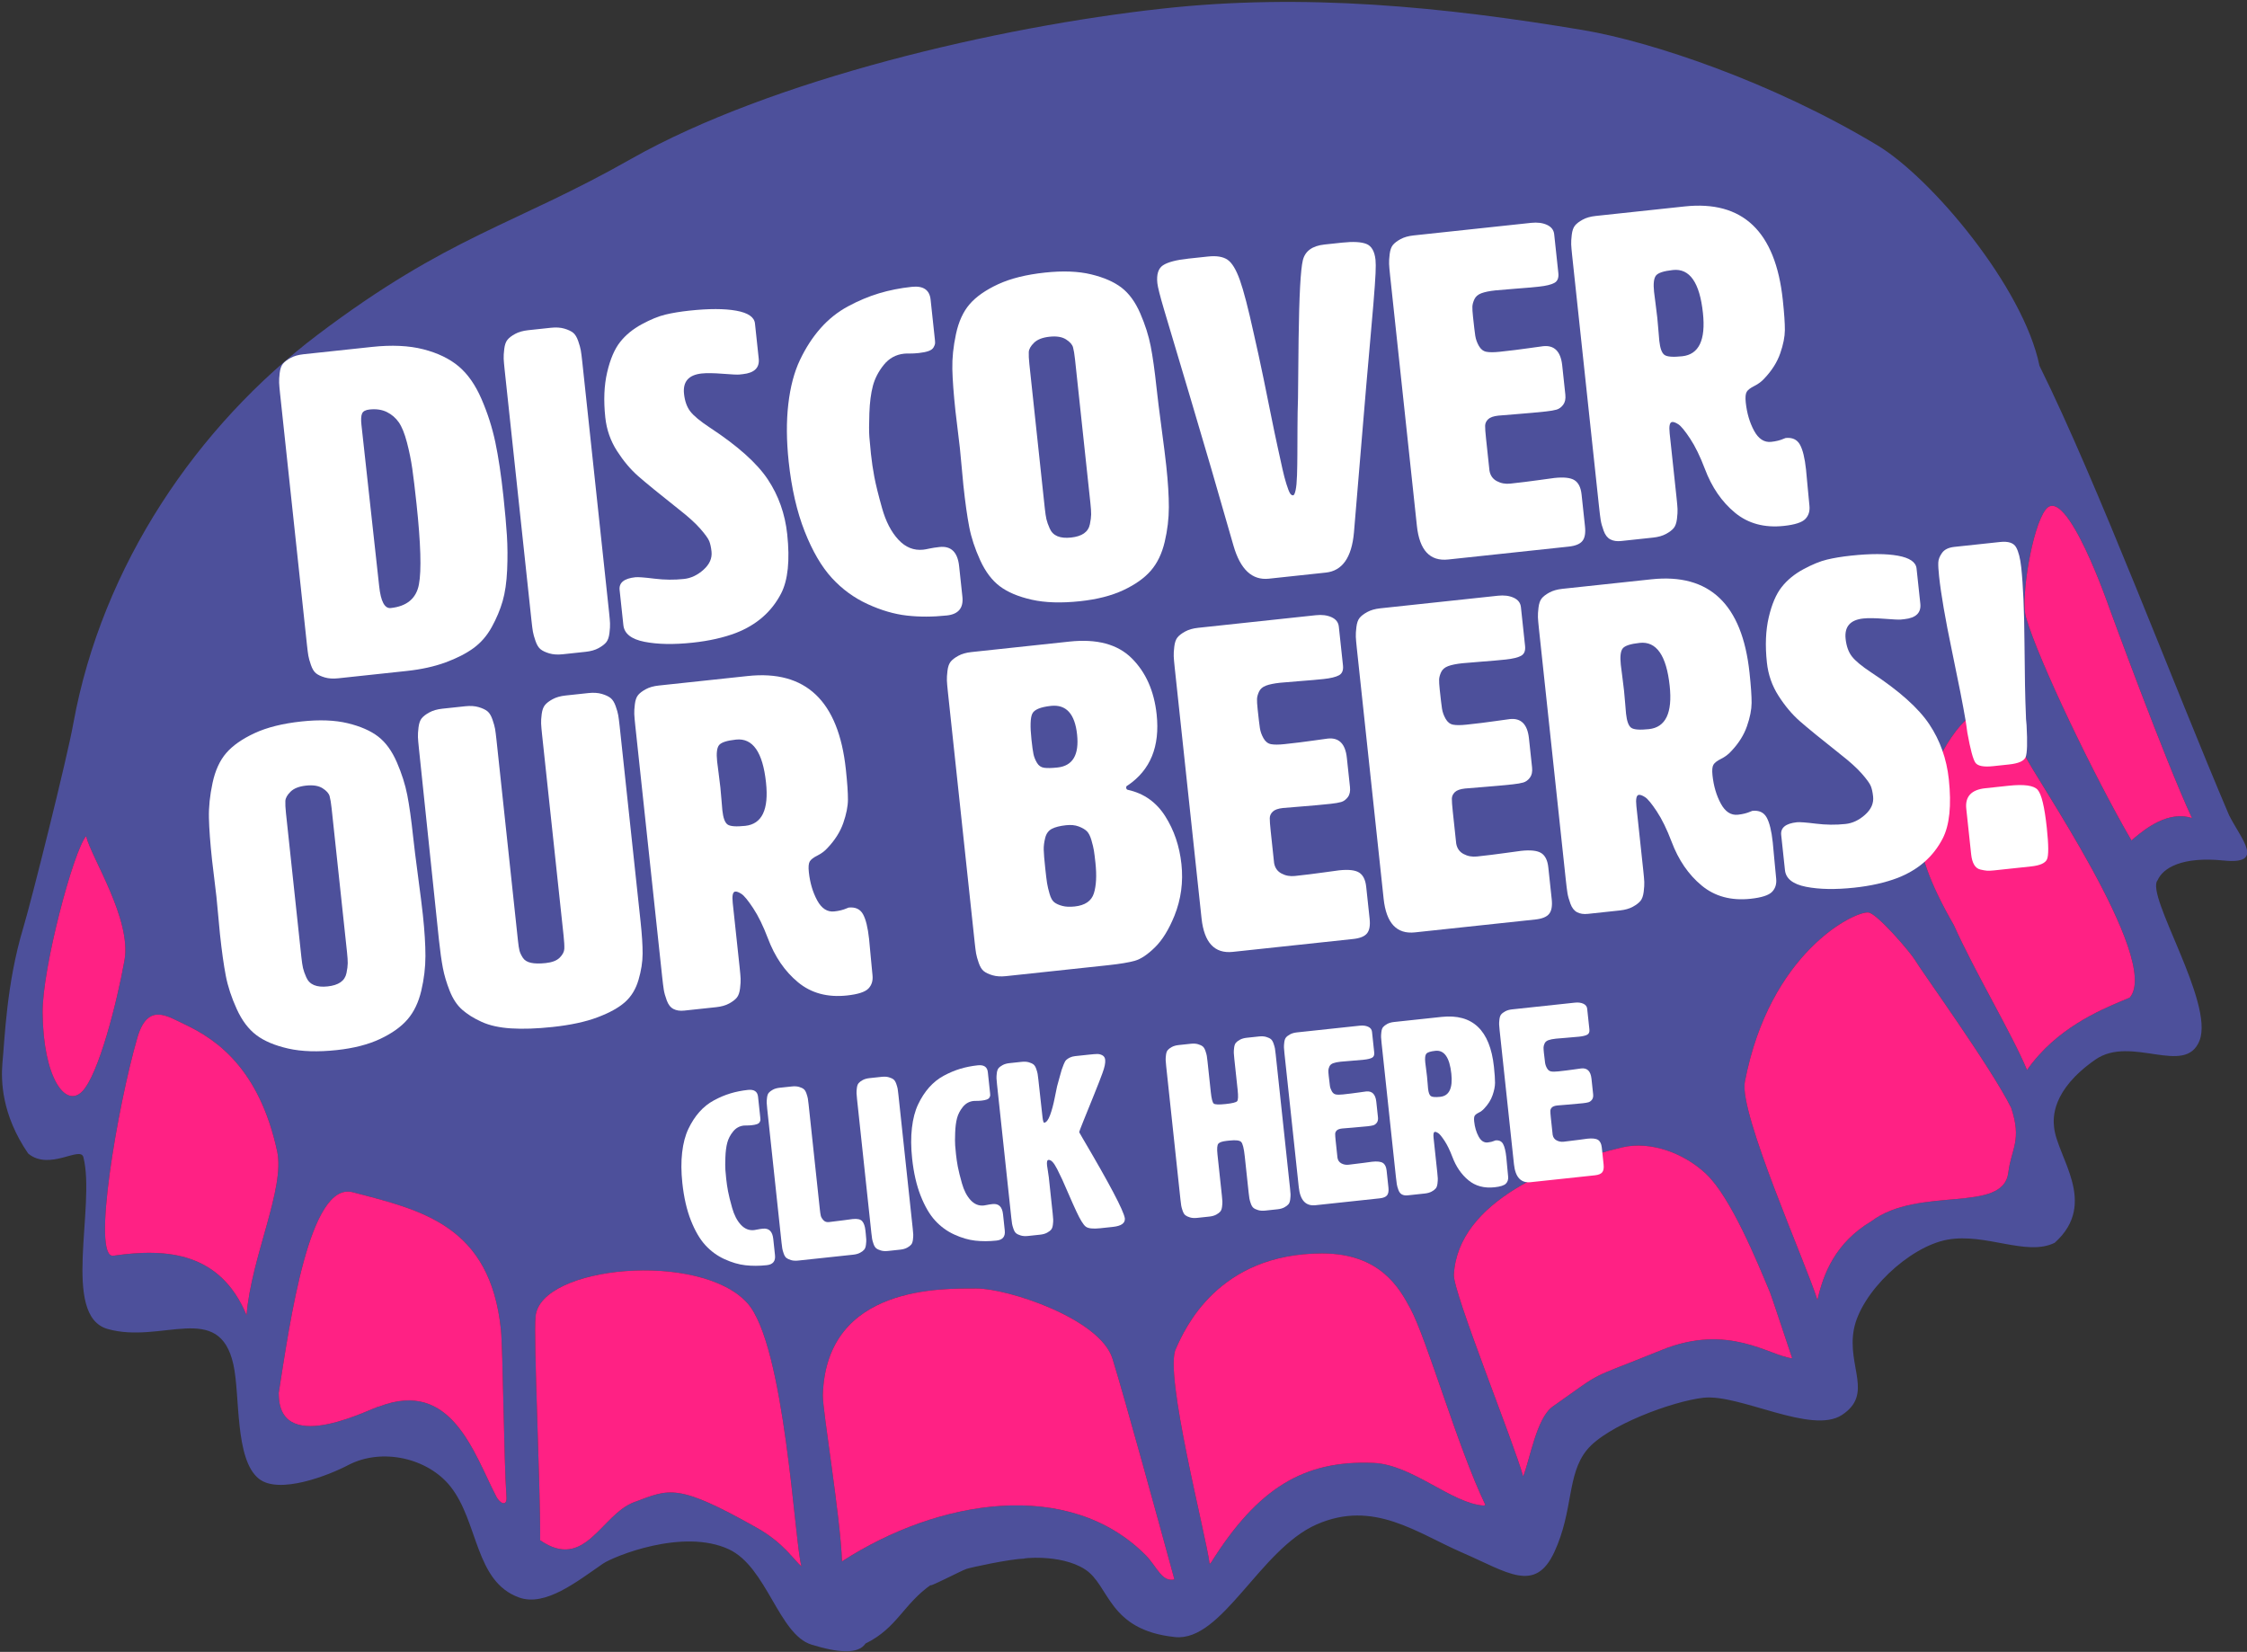 <?xml version="1.0" encoding="UTF-8" standalone="no"?>
<svg width="404px" height="297px" viewBox="0 0 404 297" version="1.1" xmlns="http://www.w3.org/2000/svg" xmlns:xlink="http://www.w3.org/1999/xlink">
    <rect x="0" y="0" width="404" height="297" fill="#333333" stroke="none"/>
    <!-- Generator: Sketch 3.8.3 (29802) - http://www.bohemiancoding.com/sketch -->
    <title>Group 2</title>
    <desc>Created with Sketch.</desc>
    <defs></defs>
    <g id="Page-1" stroke="none" stroke-width="1" fill="none" fill-rule="evenodd">
        <g id="Button_Beer">
            <g id="Layer_1">
                <g id="Group">
                    <g id="Group-2">
                        <path d="M395.462,187.101 C398.162,180.263 385.65,160.892 387.933,158.253 C388.894,156.051 392.319,153.959 399.799,154.716 C407.279,155.471 403.036,151.027 400.777,146.57 C390.943,123.526 377.137,86.841 366.693,65.778 C363.797,51.635 347.262,31.96 337.539,26.122 C318.569,14.704 296.871,7.479 284.684,5.42 C259.613,1.223 234.385,-1.3 208.719,1.58 C179.671,4.78 138.87,14.215 113.48,28.564 C92.444,40.523 80.758,42.309 57.107,60.188 C35.493,76.527 18.365,101.623 13.185,130.066 C12.103,136.17 5.653,161.934 4.183,166.81 C1.135,176.918 0.855,186.94 0.433,191.158 C0.183,194.239 0.237,200.347 5.066,207.4 C8.933,210.594 14.471,205.936 15,208.076 C17.223,216.987 10.999,236.505 19.311,238.931 C29.057,241.729 39.413,233.8 41.967,245.352 C43.197,250.914 42.179,262.374 46.533,265.861 C50.143,268.774 59.112,265.263 62.671,263.382 C68.692,260.269 76.92,262.137 80.992,267.268 C86.048,273.644 85.362,284.373 93.333,287.223 C98.038,288.906 103.666,284.406 108.422,281.129 C110.202,279.905 122.762,274.671 131.078,278.57 C137.859,281.751 140.031,293.87 145.886,295.689 C150.637,297.161 154.303,297.479 155.621,295.494 C161.296,292.733 162.428,288.38 167.466,284.879 C166.166,285.849 172.902,282.374 173.723,282.094 C174.52,281.823 181.454,280.31 184.246,280.217 C183.239,280.25 190.553,279.258 195.059,282.147 C199.568,285.039 199.154,293.078 211.266,294.336 C219.729,295.211 226.49,278.575 236.727,274.083 C246.963,269.592 254.72,275.606 262.886,279.145 C271.052,282.68 275.99,286.523 279.459,279.054 C282.928,271.584 281.679,265.171 285.298,260.711 C288.918,256.253 300.751,251.939 306.239,251.309 C312.751,250.563 325.721,258.006 331.187,254.395 C336.869,250.644 332.093,245.753 333.302,239.091 C334.516,232.407 343.225,224.151 350.122,222.889 C357.018,221.626 364.361,225.948 369.42,223.449 C377.399,216.314 369.783,207.982 369.304,202.582 C369.151,201.073 368.794,196.056 376.716,190.525 C383.175,186.012 392.895,193.61 395.462,187.101 L395.462,187.101 Z M367.811,91.604 C371.508,86.853 379.236,109.273 379.236,109.273 C379.236,109.273 389.167,136.479 394.109,147.088 C389.874,145.68 385.686,149.051 383.863,150.564 C383.644,150.747 383.431,150.93 383.226,151.109 C376.442,139.44 366.479,118.669 364.252,110.95 C363.288,107.608 365.328,94.796 367.811,91.604 L367.811,91.604 Z M14.743,196.274 C11.763,199.245 7.78,193.783 7.659,182.116 C7.577,174.08 13.209,152.963 15.479,150.336 C16.412,154.207 23.699,165.277 22.381,172.676 C21.063,180.073 17.724,193.302 14.743,196.274 L14.743,196.274 Z M20.389,225.772 C16.408,226.355 21.16,198.809 24.681,186.617 C26.548,180.149 30.071,182.703 33.26,184.203 C39.064,186.936 46.636,192.258 49.829,206.978 C51.287,213.696 45.183,225.936 44.328,236.458 C39.626,225.211 30.118,224.347 20.389,225.772 L20.389,225.772 Z M89.226,269.067 C85.177,261.215 81.161,247.871 68.179,252.886 C67.338,252.843 50.564,261.929 50.137,251.067 C50.128,250.857 50.121,250.651 50.113,250.447 C52.159,237.487 55.635,212.327 63.417,214.357 C75.841,217.593 88.136,220.317 90.064,239.066 C90.425,242.588 90.602,262.678 91.066,269.17 C91.187,270.881 89.909,270.391 89.226,269.067 L89.226,269.067 Z M136.13,274.718 C121.587,266.502 120.343,267.765 114.099,270.045 C108.062,272.249 105.264,282.549 97.115,276.929 C97.191,267.162 95.892,240.626 96.293,236.66 C97.213,227.558 125.769,224.921 134.308,234.216 C141.172,241.684 142.877,277.756 144.105,281.615 C142.728,280.524 141.001,277.47 136.13,274.718 L136.13,274.718 Z M206.021,279.64 C192.167,265.689 168.681,269.512 151.381,280.73 C151.133,272.832 147.866,253.485 147.942,250.834 C148.51,230.878 169.792,231.703 175.508,231.663 C181.155,231.623 197.795,237.091 200.02,244.28 C202.239,251.447 208.346,273.702 211.155,283.973 C208.911,284.5 208.101,281.814 206.021,279.64 L206.021,279.64 Z M266.813,270.697 C261.022,270.358 253.959,263.313 246.914,263.02 C234.441,262.497 226.133,267.56 217.74,280.945 C217.656,281.03 217.575,281.111 217.494,281.19 C216.805,275.856 209.23,246.83 211.419,242.498 C213.02,238.913 218.976,225.383 237.684,225.358 C248.225,225.344 251.654,231.699 253.576,235.263 C256.573,240.82 262.081,260.236 267.067,270.574 C266.983,270.619 266.898,270.659 266.813,270.697 L266.813,270.697 Z M298.762,242.721 C284.739,248.416 288.933,246.015 279.189,252.872 C276.221,254.962 275.072,262.497 273.854,265.448 C272.222,259.458 261.236,232.343 261.4,229.204 C262.094,215.88 279.927,209.057 291.647,206.296 C296.824,205.076 302.879,207.377 306.795,211.11 C311.214,215.325 315.874,226.705 318.261,232.432 C318.486,232.975 320.592,239.327 322.228,244.216 C318.136,243.786 310.805,237.829 298.762,242.721 L298.762,242.721 Z M336.437,219.592 C330.07,223.395 327.839,228.902 326.768,233.74 C324.715,227.147 312.64,200.149 313.714,194.526 C318.172,171.15 333.518,163.76 335.94,164.063 C337.54,164.26 343.552,171.327 344.294,172.588 C345.468,174.6 357.982,191.892 361.591,199.164 C363.583,205.055 361.598,206.559 361.09,210.806 C360.193,218.295 345.006,213.136 336.437,219.592 L336.437,219.592 Z M366.644,189.638 C365.783,190.591 365.061,191.504 364.452,192.389 C361.805,185.981 355.1,174.835 351.299,166.346 C342.191,150.529 344.567,145.304 348.097,137.51 C349.725,133.917 351.863,130.727 354.139,128.802 C357.178,126.236 363.174,133.312 364.065,135.762 C365.125,138.675 388.719,172.597 382.922,179.365 C379.741,180.742 372.268,183.412 366.644,189.638 L366.644,189.638 Z" id="Shape" fill="#4D509B"></path>
                        <path d="M364.063,135.762 C365.123,138.675 388.717,172.597 382.92,179.365 C379.74,180.743 372.267,183.412 366.643,189.638 C365.782,190.591 365.06,191.504 364.451,192.389 C361.804,185.981 355.099,174.835 351.298,166.346 C342.19,150.529 344.566,145.304 348.096,137.51 C349.724,133.917 351.862,130.727 354.138,128.802 C357.177,126.235 363.173,133.312 364.063,135.762 L364.063,135.762 Z" id="Shape" fill="#FF2184"></path>
                        <path d="M394.108,147.088 C389.873,145.68 385.685,149.051 383.862,150.564 C383.643,150.747 383.43,150.93 383.225,151.109 C376.441,139.44 366.478,118.669 364.251,110.95 C363.287,107.609 365.327,94.796 367.81,91.605 C371.507,86.854 379.235,109.274 379.235,109.274 C379.235,109.274 389.166,136.479 394.108,147.088 L394.108,147.088 Z" id="Shape" fill="#FF2184"></path>
                        <path d="M361.089,210.807 C360.193,218.295 345.006,213.136 336.437,219.592 C330.07,223.395 327.839,228.902 326.768,233.74 C324.715,227.147 312.64,200.149 313.714,194.526 C318.172,171.15 333.518,163.76 335.94,164.063 C337.54,164.26 343.552,171.327 344.294,172.588 C345.468,174.6 357.982,191.892 361.591,199.164 C363.582,205.057 361.597,206.56 361.089,210.807 L361.089,210.807 Z" id="Shape" fill="#FF2184"></path>
                        <path d="M322.228,244.215 C318.136,243.785 310.805,237.829 298.762,242.72 C284.739,248.415 288.933,246.014 279.189,252.871 C276.221,254.961 275.072,262.496 273.854,265.447 C272.222,259.457 261.236,232.342 261.4,229.203 C262.094,215.879 279.927,209.056 291.647,206.295 C296.824,205.075 302.879,207.376 306.795,211.109 C311.214,215.324 315.874,226.704 318.261,232.431 C318.485,232.975 320.592,239.327 322.228,244.215 L322.228,244.215 Z" id="Shape" fill="#FF2184"></path>
                        <path d="M267.065,270.576 C266.983,270.619 266.898,270.659 266.812,270.698 C261.021,270.359 253.958,263.314 246.913,263.021 C234.44,262.498 226.132,267.561 217.739,280.946 C217.655,281.031 217.574,281.112 217.493,281.191 C216.804,275.857 209.229,246.831 211.418,242.499 C213.019,238.914 218.975,225.384 237.683,225.359 C248.224,225.345 251.653,231.7 253.575,235.264 C256.571,240.822 262.079,260.238 267.065,270.576 L267.065,270.576 Z" id="Shape" fill="#FF2184"></path>
                        <path d="M211.155,283.973 C208.911,284.5 208.1,281.814 206.021,279.64 C192.167,265.689 168.681,269.512 151.381,280.73 C151.133,272.832 147.866,253.485 147.942,250.834 C148.51,230.878 169.792,231.703 175.508,231.663 C181.155,231.623 197.795,237.091 200.02,244.28 C202.239,251.446 208.347,273.701 211.155,283.973 L211.155,283.973 Z" id="Shape" fill="#FF2184"></path>
                        <path d="M144.105,281.615 C142.727,280.524 141.001,277.47 136.129,274.718 C121.586,266.502 120.342,267.765 114.098,270.045 C108.061,272.249 105.263,282.549 97.114,276.929 C97.19,267.162 95.891,240.626 96.292,236.66 C97.212,227.558 125.768,224.921 134.307,234.216 C141.172,241.684 142.877,277.756 144.105,281.615 L144.105,281.615 Z" id="Shape" fill="#FF2184"></path>
                        <path d="M91.065,269.17 C91.187,270.881 89.908,270.391 89.226,269.067 C85.177,261.215 81.161,247.871 68.179,252.886 C67.338,252.843 50.564,261.929 50.137,251.067 C50.128,250.857 50.121,250.651 50.113,250.447 C52.159,237.487 55.635,212.327 63.417,214.357 C75.841,217.593 88.136,220.317 90.064,239.066 C90.424,242.588 90.601,262.678 91.065,269.17 L91.065,269.17 Z" id="Shape" fill="#FF2184"></path>
                        <path d="M49.829,206.979 C51.287,213.697 45.183,225.937 44.328,236.459 C39.627,225.211 30.119,224.347 20.39,225.772 C16.409,226.355 21.161,198.809 24.682,186.617 C26.549,180.149 30.072,182.703 33.261,184.203 C39.064,186.938 46.636,192.259 49.829,206.979 L49.829,206.979 Z" id="Shape" fill="#FF2184"></path>
                        <path d="M22.381,172.676 C21.063,180.073 17.724,193.302 14.743,196.274 C11.763,199.245 7.78,193.783 7.659,182.116 C7.577,174.08 13.209,152.963 15.479,150.336 C16.412,154.207 23.699,165.277 22.381,172.676 L22.381,172.676 Z" id="Shape" fill="#FF2184"></path>
                        <path d="M54.579,63.69 L66.888,62.373 C70.444,61.993 73.515,62.135 76.105,62.798 C78.693,63.463 80.808,64.481 82.449,65.854 C84.09,67.228 85.461,69.183 86.563,71.722 C87.665,74.259 88.495,76.855 89.056,79.506 C89.616,82.158 90.105,85.425 90.52,89.31 C90.807,91.991 91.013,94.306 91.139,96.256 C91.265,98.208 91.279,100.281 91.182,102.477 C91.085,104.674 90.814,106.542 90.371,108.083 C89.926,109.624 89.276,111.175 88.42,112.733 C87.562,114.292 86.467,115.556 85.132,116.53 C83.797,117.503 82.118,118.36 80.095,119.102 C78.071,119.845 75.747,120.355 73.121,120.637 L60.812,121.954 C59.881,122.054 59.074,122.002 58.388,121.798 C57.702,121.595 57.178,121.347 56.815,121.054 C56.452,120.761 56.149,120.268 55.909,119.574 C55.669,118.882 55.512,118.318 55.438,117.881 C55.363,117.447 55.28,116.792 55.186,115.917 L50.356,70.784 C50.262,69.909 50.206,69.251 50.187,68.81 C50.166,68.37 50.201,67.785 50.289,67.056 C50.377,66.328 50.568,65.781 50.861,65.417 C51.154,65.053 51.614,64.701 52.241,64.357 C52.87,64.012 53.647,63.79 54.579,63.69 L54.579,63.69 Z M66.432,73.626 C65.72,73.702 65.276,73.944 65.099,74.35 C64.921,74.757 64.882,75.424 64.982,76.354 C65.31,79.418 65.835,84.203 66.559,90.71 C67.283,97.218 67.821,102.113 68.173,105.394 C68.465,108.13 69.158,109.439 70.253,109.322 C73.152,109.011 74.841,107.601 75.319,105.087 C75.797,102.574 75.652,97.734 74.885,90.567 C74.604,87.94 74.352,85.851 74.131,84.298 C73.909,82.744 73.588,81.16 73.166,79.546 C72.744,77.931 72.255,76.726 71.7,75.927 C71.143,75.129 70.428,74.514 69.552,74.081 C68.675,73.65 67.635,73.498 66.432,73.626 L66.432,73.626 Z" id="Shape" fill="#FFFFFF"></path>
                        <path d="M104.681,64.969 L109.511,110.102 C109.605,110.977 109.661,111.636 109.68,112.075 C109.699,112.517 109.666,113.102 109.577,113.829 C109.488,114.558 109.298,115.104 109.005,115.467 C108.712,115.83 108.252,116.184 107.625,116.528 C106.998,116.873 106.219,117.093 105.289,117.193 L101.186,117.632 C100.255,117.732 99.448,117.681 98.763,117.477 C98.077,117.273 97.553,117.025 97.189,116.732 C96.826,116.439 96.523,115.946 96.283,115.252 C96.043,114.56 95.886,113.996 95.812,113.559 C95.737,113.125 95.654,112.47 95.56,111.595 L90.73,66.462 C90.636,65.587 90.58,64.929 90.56,64.488 C90.54,64.048 90.575,63.463 90.663,62.734 C90.751,62.006 90.942,61.459 91.235,61.095 C91.528,60.732 91.988,60.379 92.615,60.036 C93.242,59.692 94.02,59.47 94.95,59.37 L99.053,58.931 C99.983,58.831 100.791,58.884 101.477,59.087 C102.163,59.29 102.687,59.537 103.051,59.83 C103.414,60.123 103.716,60.619 103.957,61.311 C104.197,62.005 104.353,62.569 104.428,63.004 C104.503,63.439 104.587,64.094 104.681,64.969 L104.681,64.969 Z" id="Shape" fill="#FFFFFF"></path>
                        <path d="M108.831,75.066 C108.503,72.003 108.614,69.293 109.165,66.937 C109.714,64.583 110.489,62.77 111.488,61.5 C112.486,60.232 113.782,59.167 115.379,58.304 C116.974,57.442 118.391,56.861 119.632,56.562 C120.873,56.263 122.314,56.026 123.955,55.85 C127.455,55.475 130.265,55.48 132.381,55.861 C134.497,56.245 135.616,57.008 135.739,58.158 L136.415,64.476 C136.59,66.117 135.638,67.048 133.56,67.271 L132.904,67.341 C132.576,67.376 131.588,67.331 129.943,67.201 C128.297,67.074 127.036,67.057 126.161,67.151 C123.807,67.402 122.749,68.622 122.984,70.81 C123.125,72.123 123.499,73.176 124.11,73.969 C124.72,74.762 125.889,75.729 127.617,76.872 C132.616,80.155 136.088,83.256 138.033,86.173 C139.977,89.092 141.146,92.383 141.538,96.048 C142.041,100.754 141.675,104.306 140.438,106.707 C138.741,109.988 136.034,112.353 132.316,113.801 C130.083,114.648 127.489,115.231 124.535,115.548 C121.142,115.911 118.261,115.858 115.886,115.394 C113.512,114.929 112.243,113.931 112.08,112.398 L111.404,106.08 C111.263,104.767 112.205,104.002 114.229,103.786 C114.722,103.733 115.864,103.818 117.66,104.041 C119.454,104.264 121.226,104.282 122.977,104.094 C124.235,103.96 125.407,103.406 126.493,102.431 C127.578,101.457 128.057,100.369 127.928,99.165 C127.846,98.4 127.71,97.779 127.521,97.299 C127.331,96.821 126.794,96.078 125.912,95.065 C125.029,94.053 123.712,92.866 121.962,91.503 C118.516,88.774 116.106,86.805 114.731,85.595 C113.356,84.387 112.087,82.877 110.926,81.065 C109.764,79.254 109.065,77.254 108.831,75.066 L108.831,75.066 Z" id="Shape" fill="#FFFFFF"></path>
                        <path d="M141.8,82.99 C141.396,79.216 141.373,75.773 141.733,72.664 C142.092,69.555 142.79,66.907 143.829,64.721 C144.868,62.534 146.102,60.632 147.534,59.013 C148.965,57.393 150.609,56.083 152.467,55.081 C154.323,54.081 156.177,53.301 158.027,52.743 C159.876,52.185 161.839,51.796 163.919,51.573 C165.998,51.35 167.131,52.115 167.318,53.865 L168.091,61.087 C168.12,61.36 168.13,61.581 168.12,61.748 C168.109,61.915 168.024,62.146 167.862,62.439 C167.699,62.735 167.391,62.96 166.939,63.12 C166.485,63.279 165.903,63.397 165.192,63.473 C164.589,63.537 164.053,63.567 163.583,63.561 C163.112,63.558 162.766,63.567 162.548,63.59 C161.071,63.748 159.856,64.418 158.903,65.597 C157.951,66.778 157.297,68.038 156.942,69.376 C156.587,70.715 156.375,72.356 156.307,74.3 C156.238,76.244 156.239,77.669 156.308,78.574 C156.377,79.48 156.471,80.481 156.588,81.574 C156.74,82.998 156.943,84.387 157.2,85.742 C157.455,87.098 157.919,88.972 158.59,91.362 C159.261,93.753 160.237,95.64 161.52,97.024 C162.802,98.409 164.291,99.01 165.987,98.829 C166.26,98.8 166.641,98.731 167.128,98.624 C167.614,98.518 168.212,98.425 168.924,98.349 C171.003,98.126 172.177,99.274 172.446,101.79 L173.034,107.288 C173.251,109.312 172.32,110.435 170.241,110.658 C167.724,110.927 165.332,110.933 163.064,110.678 C160.795,110.423 158.439,109.735 155.995,108.613 C153.551,107.492 151.404,105.924 149.557,103.908 C147.708,101.892 146.082,99.106 144.678,95.548 C143.275,91.991 142.315,87.805 141.8,82.99 L141.8,82.99 Z" id="Shape" fill="#FFFFFF"></path>
                        <path d="M172.901,83.937 C172.767,82.429 172.66,81.294 172.578,80.527 C172.496,79.761 172.362,78.641 172.177,77.166 C171.99,75.692 171.861,74.6 171.784,73.888 C171.456,70.825 171.27,68.314 171.226,66.353 C171.183,64.395 171.4,62.296 171.881,60.058 C172.36,57.822 173.178,56.034 174.336,54.692 C175.492,53.351 177.19,52.159 179.431,51.116 C181.671,50.075 184.486,49.372 187.879,49.009 C191.106,48.664 193.87,48.77 196.171,49.325 C198.471,49.882 200.301,50.682 201.657,51.726 C203.013,52.772 204.133,54.312 205.014,56.347 C205.896,58.384 206.522,60.35 206.891,62.246 C207.259,64.144 207.609,66.624 207.936,69.687 C208.118,71.383 208.417,73.8 208.836,76.937 C209.255,80.075 209.54,82.354 209.692,83.775 C210.003,86.675 210.156,89.15 210.154,91.196 C210.151,93.244 209.903,95.319 209.409,97.418 C208.915,99.519 208.088,101.24 206.932,102.581 C205.774,103.923 204.129,105.094 201.996,106.097 C199.861,107.099 197.264,107.766 194.2,108.094 C190.807,108.457 187.907,108.365 185.497,107.822 C183.086,107.278 181.174,106.472 179.761,105.406 C178.346,104.341 177.169,102.779 176.23,100.72 C175.291,98.662 174.635,96.672 174.263,94.747 C173.891,92.823 173.541,90.329 173.213,87.265 C173.14,86.554 173.034,85.445 172.901,83.937 L172.901,83.937 Z M191.654,61.015 C190.942,60.565 189.956,60.407 188.698,60.542 C187.439,60.677 186.51,61.04 185.91,61.63 C185.309,62.221 184.995,62.779 184.969,63.308 C184.943,63.837 184.979,64.565 185.079,65.495 L187.845,91.345 C187.939,92.219 188.037,92.888 188.142,93.346 C188.245,93.805 188.444,94.366 188.737,95.026 C189.028,95.687 189.492,96.148 190.13,96.412 C190.767,96.676 191.578,96.755 192.562,96.649 C193.547,96.544 194.322,96.295 194.889,95.902 C195.455,95.509 195.812,94.961 195.957,94.253 C196.102,93.546 196.178,92.956 196.183,92.485 C196.188,92.015 196.144,91.34 196.05,90.466 L193.283,64.616 C193.184,63.686 193.066,62.966 192.928,62.455 C192.79,61.944 192.366,61.465 191.654,61.015 L191.654,61.015 Z" id="Shape" fill="#FFFFFF"></path>
                        <path d="M233.374,71.614 C233.411,68.844 233.446,65.299 233.481,60.978 C233.585,53.165 233.84,48.435 234.246,46.787 C234.65,45.14 235.946,44.198 238.135,43.963 L241.335,43.621 C243.305,43.41 244.751,43.492 245.678,43.862 C246.602,44.234 247.147,45.186 247.311,46.717 C247.364,47.209 247.367,48.011 247.32,49.122 C247.273,50.235 247.14,52.102 246.924,54.726 C246.706,57.35 246.458,60.199 246.179,63.271 C245.898,66.344 245.505,70.937 244.997,77.05 C244.489,83.164 243.967,89.404 243.432,95.768 C243.024,100.239 241.344,102.631 238.39,102.947 L228.132,104.045 C225.123,104.367 223.001,102.382 221.768,98.087 C219.024,88.477 216.445,79.637 214.033,71.566 C211.62,63.498 210.044,58.215 209.307,55.721 C208.57,53.227 208.163,51.626 208.087,50.914 C207.917,49.327 208.259,48.253 209.111,47.692 C209.965,47.131 211.484,46.732 213.674,46.498 L217.201,46.121 C218.732,45.957 219.902,46.151 220.709,46.7 C221.514,47.251 222.253,48.473 222.926,50.365 C223.598,52.259 224.422,55.421 225.395,59.853 C226.016,62.554 226.615,65.312 227.194,68.127 C227.771,70.942 228.239,73.243 228.596,75.031 C228.953,76.818 229.321,78.578 229.7,80.308 C230.078,82.038 230.375,83.39 230.59,84.363 C230.805,85.336 231.039,86.222 231.291,87.027 C231.543,87.83 231.753,88.375 231.922,88.66 C232.09,88.947 232.284,89.078 232.504,89.054 C232.668,89.037 232.814,88.731 232.944,88.135 C233.074,87.541 233.158,86.647 233.197,85.453 C233.235,84.259 233.256,83.039 233.261,81.794 C233.266,80.548 233.273,78.928 233.281,76.936 C233.288,74.943 233.319,73.169 233.374,71.614 L233.374,71.614 Z" id="Shape" fill="#FFFFFF"></path>
                        <path d="M267.185,78.869 L267.799,84.613 C267.947,85.483 268.388,86.113 269.122,86.504 C269.855,86.898 270.66,87.046 271.535,86.952 C273.341,86.759 275.033,86.55 276.614,86.326 C278.194,86.102 279.149,85.972 279.477,85.936 C281.172,85.754 282.377,85.89 283.089,86.338 C283.801,86.788 284.224,87.642 284.359,88.9 L284.974,94.644 C285.103,95.848 284.947,96.721 284.507,97.267 C284.068,97.812 283.245,98.149 282.042,98.277 L260.378,100.595 C257.096,100.947 255.221,98.935 254.752,94.558 L249.922,49.425 C249.828,48.55 249.772,47.892 249.753,47.45 C249.732,47.01 249.768,46.426 249.856,45.696 C249.944,44.968 250.134,44.421 250.427,44.057 C250.72,43.693 251.181,43.341 251.808,42.997 C252.435,42.653 253.213,42.431 254.144,42.331 L275.315,40.065 C276.409,39.948 277.349,40.07 278.135,40.427 C278.92,40.787 279.353,41.348 279.435,42.115 L280.182,49.09 C280.276,49.966 280.035,50.558 279.459,50.868 C278.883,51.18 277.967,51.402 276.708,51.536 C275.56,51.659 274.121,51.786 272.392,51.914 C270.663,52.046 269.496,52.142 268.896,52.206 C267.8,52.323 266.948,52.497 266.337,52.727 C265.725,52.958 265.307,53.323 265.084,53.816 C264.859,54.31 264.741,54.753 264.728,55.14 C264.713,55.53 264.751,56.134 264.839,56.954 C265.015,58.595 265.149,59.73 265.244,60.355 C265.339,60.982 265.556,61.596 265.897,62.194 C266.237,62.794 266.69,63.146 267.255,63.252 C267.818,63.358 268.621,63.355 269.661,63.244 C271.63,63.033 273.322,62.826 274.74,62.618 C276.155,62.412 277.055,62.287 277.438,62.246 C279.461,62.03 280.61,63.18 280.878,65.696 L281.441,70.949 C281.523,71.715 281.393,72.323 281.055,72.774 C280.715,73.225 280.318,73.517 279.862,73.648 C279.406,73.78 278.767,73.89 277.947,73.978 C276.36,74.148 274.634,74.305 272.768,74.45 C270.902,74.595 269.777,74.686 269.395,74.727 C268.519,74.821 267.906,75.04 267.556,75.381 C267.204,75.723 267.026,76.116 267.018,76.559 C267.012,77.006 267.067,77.775 267.185,78.869 L267.185,78.869 Z" id="Shape" fill="#FFFFFF"></path>
                        <path d="M286.885,38.829 L302.887,37.117 C313.335,35.998 319.219,41.594 320.536,53.903 C320.794,56.311 320.918,58.123 320.911,59.341 C320.902,60.559 320.623,61.959 320.073,63.54 C319.523,65.121 318.577,66.619 317.234,68.034 C316.739,68.586 316.138,69.037 315.429,69.391 C314.719,69.744 314.259,70.096 314.048,70.451 C313.837,70.806 313.781,71.45 313.88,72.378 C314.085,74.294 314.584,75.983 315.377,77.447 C316.17,78.912 317.195,79.576 318.454,79.442 C318.892,79.396 319.299,79.325 319.677,79.229 C320.053,79.133 320.361,79.031 320.599,78.923 C320.836,78.815 320.982,78.757 321.037,78.752 C322.24,78.623 323.099,79.016 323.611,79.929 C324.125,80.842 324.492,82.338 324.715,84.417 C324.774,84.965 324.866,85.965 324.994,87.417 C325.121,88.871 325.232,90.035 325.326,90.909 C325.431,91.893 325.185,92.696 324.587,93.312 C323.989,93.928 322.705,94.344 320.736,94.555 C317.234,94.93 314.3,94.136 311.932,92.176 C309.564,90.217 307.761,87.588 306.523,84.289 C305.675,82.056 304.79,80.241 303.866,78.847 C302.941,77.452 302.242,76.601 301.766,76.291 C301.289,75.983 300.915,75.843 300.643,75.872 C300.205,75.919 300.056,76.599 300.197,77.912 L301.444,89.564 C301.538,90.439 301.593,91.098 301.614,91.537 C301.633,91.979 301.599,92.564 301.511,93.291 C301.422,94.02 301.232,94.566 300.939,94.93 C300.646,95.294 300.185,95.647 299.558,95.991 C298.931,96.336 298.152,96.556 297.222,96.656 L291.478,97.271 C290.711,97.353 290.066,97.256 289.539,96.981 C289.012,96.706 288.61,96.195 288.338,95.45 C288.064,94.704 287.884,94.059 287.799,93.515 C287.712,92.971 287.611,92.152 287.494,91.057 L282.664,45.924 C282.57,45.049 282.513,44.391 282.494,43.95 C282.474,43.51 282.509,42.925 282.597,42.196 C282.686,41.468 282.876,40.921 283.169,40.557 C283.462,40.193 283.922,39.841 284.55,39.497 C285.177,39.151 285.954,38.929 286.885,38.829 L286.885,38.829 Z M300.79,48.546 C299.148,48.721 298.132,49.052 297.742,49.536 C297.35,50.022 297.234,51.002 297.392,52.479 C297.427,52.807 297.515,53.503 297.658,54.566 C297.799,55.63 297.905,56.49 297.975,57.147 C298.039,57.751 298.107,58.517 298.18,59.449 C298.251,60.383 298.303,60.986 298.331,61.258 C298.477,62.626 298.79,63.479 299.269,63.815 C299.747,64.152 300.807,64.23 302.448,64.055 C305.457,63.733 306.701,61.139 306.179,56.269 C305.596,50.799 303.798,48.224 300.79,48.546 L300.79,48.546 Z" id="Shape" fill="#FFFFFF"></path>
                        <path d="M39.238,164.642 C39.104,163.134 38.996,161.999 38.914,161.232 C38.832,160.466 38.698,159.346 38.513,157.871 C38.326,156.397 38.197,155.305 38.12,154.593 C37.792,151.53 37.607,149.019 37.563,147.058 C37.519,145.1 37.737,143.001 38.217,140.763 C38.696,138.527 39.515,136.739 40.672,135.397 C41.828,134.056 43.526,132.864 45.767,131.821 C48.007,130.78 50.823,130.077 54.216,129.714 C57.443,129.369 60.207,129.475 62.508,130.03 C64.808,130.587 66.637,131.387 67.994,132.431 C69.35,133.477 70.47,135.017 71.351,137.052 C72.233,139.089 72.859,141.055 73.228,142.951 C73.597,144.849 73.945,147.329 74.273,150.392 C74.455,152.088 74.754,154.505 75.173,157.642 C75.592,160.78 75.878,163.058 76.029,164.48 C76.34,167.38 76.493,169.855 76.491,171.901 C76.488,173.949 76.239,176.024 75.745,178.123 C75.25,180.224 74.424,181.945 73.268,183.286 C72.111,184.628 70.466,185.799 68.332,186.802 C66.198,187.805 63.6,188.471 60.537,188.799 C57.144,189.162 54.244,189.07 51.834,188.527 C49.423,187.983 47.511,187.177 46.098,186.111 C44.683,185.046 43.506,183.484 42.567,181.425 C41.627,179.367 40.972,177.377 40.6,175.452 C40.228,173.528 39.878,171.034 39.55,167.97 C39.476,167.258 39.371,166.149 39.238,164.642 L39.238,164.642 Z M57.991,141.719 C57.279,141.27 56.293,141.112 55.035,141.246 C53.776,141.381 52.847,141.744 52.247,142.334 C51.646,142.925 51.332,143.484 51.306,144.012 C51.28,144.54 51.316,145.269 51.416,146.199 L54.182,172.049 C54.276,172.923 54.374,173.592 54.479,174.05 C54.583,174.509 54.781,175.07 55.074,175.73 C55.365,176.391 55.829,176.852 56.467,177.116 C57.104,177.38 57.915,177.459 58.899,177.353 C59.884,177.248 60.659,176.999 61.226,176.606 C61.792,176.213 62.149,175.665 62.295,174.957 C62.44,174.25 62.516,173.66 62.521,173.189 C62.525,172.719 62.481,172.044 62.388,171.17 L59.622,145.32 C59.522,144.39 59.404,143.67 59.267,143.159 C59.13,142.648 58.703,142.169 57.991,141.719 L57.991,141.719 Z" id="Shape" fill="#FFFFFF"></path>
                        <path d="M111.411,130.565 L115.17,165.688 C115.422,168.041 115.545,169.963 115.539,171.458 C115.533,172.953 115.287,174.528 114.799,176.185 C114.313,177.842 113.501,179.175 112.363,180.182 C111.226,181.189 109.58,182.098 107.426,182.909 C105.272,183.72 102.581,184.3 99.353,184.645 C96.508,184.95 94.027,185.035 91.911,184.901 C89.793,184.768 88.023,184.377 86.598,183.727 C85.172,183.078 84.001,182.345 83.084,181.53 C82.167,180.714 81.424,179.591 80.855,178.158 C80.287,176.723 79.876,175.345 79.623,174.014 C79.37,172.686 79.136,171.01 78.919,168.986 L75.313,134.512 C75.22,133.637 75.163,132.979 75.144,132.538 C75.124,132.098 75.159,131.513 75.247,130.784 C75.335,130.056 75.525,129.509 75.819,129.145 C76.112,128.782 76.572,128.429 77.2,128.086 C77.827,127.742 78.605,127.52 79.535,127.42 L83.638,126.981 C84.568,126.881 85.377,126.934 86.062,127.137 C86.747,127.34 87.272,127.587 87.635,127.881 C87.998,128.174 88.301,128.669 88.54,129.361 C88.781,130.055 88.937,130.619 89.012,131.054 C89.086,131.49 89.17,132.144 89.263,133.019 L93.127,169.124 C93.215,169.945 93.306,170.545 93.402,170.921 C93.498,171.299 93.695,171.719 93.994,172.186 C94.293,172.652 94.783,172.96 95.462,173.107 C96.142,173.256 97.028,173.271 98.123,173.154 C99.272,173.031 100.109,172.707 100.633,172.18 C101.158,171.655 101.434,171.127 101.46,170.598 C101.486,170.07 101.443,169.285 101.332,168.245 L97.459,132.057 C97.366,131.183 97.309,130.525 97.29,130.084 C97.269,129.644 97.306,129.073 97.397,128.371 C97.488,127.67 97.68,127.137 97.973,126.773 C98.266,126.409 98.726,126.057 99.353,125.714 C99.98,125.37 100.758,125.148 101.689,125.048 L105.793,124.609 C106.722,124.509 107.53,124.562 108.216,124.765 C108.902,124.968 109.425,125.215 109.789,125.509 C110.153,125.801 110.453,126.282 110.69,126.948 C110.927,127.615 111.082,128.165 111.157,128.6 C111.233,129.036 111.317,129.691 111.411,130.565 L111.411,130.565 Z" id="Shape" fill="#FFFFFF"></path>
                        <path d="M118.43,123.257 L134.432,121.545 C144.88,120.427 150.764,126.022 152.081,138.332 C152.339,140.74 152.463,142.552 152.456,143.77 C152.448,144.988 152.168,146.388 151.619,147.969 C151.068,149.55 150.122,151.048 148.78,152.463 C148.285,153.015 147.684,153.466 146.974,153.82 C146.265,154.172 145.805,154.525 145.593,154.879 C145.382,155.233 145.326,155.878 145.426,156.806 C145.631,158.722 146.13,160.411 146.923,161.875 C147.715,163.34 148.741,164.005 150,163.87 C150.437,163.823 150.844,163.753 151.222,163.656 C151.598,163.56 151.906,163.458 152.143,163.35 C152.381,163.242 152.526,163.184 152.581,163.179 C153.784,163.051 154.643,163.444 155.156,164.357 C155.669,165.27 156.036,166.766 156.259,168.845 C156.318,169.393 156.41,170.392 156.538,171.845 C156.664,173.298 156.777,174.463 156.871,175.337 C156.976,176.321 156.729,177.124 156.132,177.74 C155.535,178.356 154.25,178.772 152.281,178.983 C148.78,179.358 145.845,178.565 143.478,176.605 C141.11,174.646 139.307,172.017 138.069,168.718 C137.221,166.485 136.335,164.67 135.411,163.276 C134.487,161.881 133.787,161.029 133.312,160.72 C132.835,160.411 132.461,160.272 132.188,160.301 C131.75,160.348 131.602,161.028 131.742,162.341 L132.989,173.993 C133.083,174.868 133.139,175.527 133.159,175.966 C133.178,176.408 133.144,176.993 133.056,177.72 C132.968,178.449 132.777,178.995 132.484,179.359 C132.191,179.722 131.731,180.075 131.104,180.419 C130.477,180.764 129.698,180.984 128.768,181.084 L123.024,181.699 C122.257,181.781 121.611,181.684 121.084,181.408 C120.557,181.133 120.156,180.623 119.883,179.877 C119.609,179.131 119.429,178.486 119.344,177.942 C119.257,177.399 119.156,176.579 119.039,175.484 L114.209,130.351 C114.116,129.476 114.059,128.819 114.04,128.377 C114.02,127.937 114.054,127.352 114.143,126.623 C114.231,125.895 114.422,125.348 114.715,124.984 C115.008,124.62 115.468,124.269 116.096,123.925 C116.721,123.579 117.499,123.356 118.43,123.257 L118.43,123.257 Z M132.334,132.974 C130.693,133.149 129.676,133.48 129.286,133.964 C128.895,134.45 128.779,135.43 128.937,136.907 C128.972,137.235 129.06,137.931 129.202,138.994 C129.343,140.058 129.449,140.918 129.519,141.575 C129.583,142.179 129.651,142.945 129.724,143.877 C129.795,144.811 129.847,145.414 129.876,145.686 C130.022,147.054 130.334,147.907 130.814,148.243 C131.292,148.58 132.353,148.658 133.994,148.483 C137.002,148.161 138.247,145.567 137.725,140.697 C137.14,135.227 135.343,132.652 132.334,132.974 L132.334,132.974 Z" id="Shape" fill="#FFFFFF"></path>
                        <path d="M202.769,141.207 C202.555,141.286 202.46,141.435 202.484,141.652 C202.507,141.871 202.631,141.997 202.857,142.027 C205.691,142.666 207.907,144.239 209.503,146.752 C211.101,149.266 212.071,152.135 212.417,155.363 C212.763,158.592 212.346,161.679 211.167,164.626 C210.159,167.114 208.993,169.009 207.667,170.314 C206.34,171.618 205.14,172.424 204.067,172.732 C202.992,173.042 201.361,173.312 199.173,173.546 L180.873,175.504 C179.942,175.604 179.135,175.552 178.45,175.348 C177.764,175.145 177.24,174.897 176.876,174.604 C176.512,174.311 176.211,173.818 175.971,173.124 C175.731,172.432 175.573,171.868 175.499,171.431 C175.424,170.997 175.341,170.342 175.247,169.467 L170.417,124.334 C170.324,123.459 170.267,122.801 170.248,122.36 C170.228,121.92 170.263,121.335 170.351,120.606 C170.439,119.878 170.63,119.331 170.923,118.967 C171.216,118.603 171.677,118.251 172.304,117.907 C172.931,117.563 173.708,117.341 174.639,117.241 L192.283,115.353 C197.207,114.826 200.937,115.825 203.476,118.347 C206.014,120.87 207.509,124.237 207.96,128.45 C208.575,134.194 206.843,138.446 202.769,141.207 L202.769,141.207 Z M188.955,126.915 C187.039,127.12 185.915,127.601 185.581,128.355 C185.247,129.109 185.203,130.636 185.449,132.935 C185.584,134.193 185.705,135.079 185.816,135.592 C185.925,136.107 186.133,136.625 186.438,137.144 C186.743,137.665 187.176,137.965 187.738,138.043 C188.299,138.121 189.1,138.104 190.14,137.992 C192.875,137.699 194.046,135.721 193.654,132.056 C193.256,128.336 191.69,126.622 188.955,126.915 L188.955,126.915 Z M191.666,148.371 C190.571,148.488 189.723,148.704 189.121,149.017 C188.517,149.33 188.119,149.871 187.925,150.64 C187.73,151.408 187.64,152.122 187.657,152.785 C187.672,153.448 187.762,154.546 187.926,156.076 C188.061,157.336 188.17,158.238 188.257,158.78 C188.343,159.325 188.495,159.972 188.714,160.723 C188.932,161.475 189.223,161.983 189.583,162.248 C189.944,162.516 190.422,162.727 191.021,162.883 C191.619,163.042 192.355,163.072 193.231,162.979 C195.09,162.78 196.237,161.994 196.672,160.62 C197.106,159.245 197.2,157.41 196.954,155.111 C196.849,154.127 196.755,153.39 196.675,152.901 C196.595,152.412 196.446,151.793 196.228,151.04 C196.009,150.29 195.73,149.753 195.391,149.428 C195.052,149.106 194.566,148.825 193.932,148.588 C193.295,148.349 192.541,148.277 191.666,148.371 L191.666,148.371 Z" id="Shape" fill="#FFFFFF"></path>
                        <path d="M228.463,149.413 L229.077,155.157 C229.225,156.028 229.667,156.658 230.4,157.049 C231.133,157.443 231.938,157.591 232.813,157.497 C234.619,157.304 236.311,157.095 237.893,156.871 C239.473,156.647 240.427,156.517 240.755,156.482 C242.45,156.3 243.655,156.435 244.367,156.883 C245.079,157.333 245.503,158.187 245.637,159.445 L246.252,165.189 C246.381,166.393 246.226,167.266 245.786,167.812 C245.346,168.357 244.523,168.694 243.321,168.823 L221.656,171.141 C218.375,171.492 216.5,169.48 216.031,165.103 L211.201,119.97 C211.107,119.095 211.051,118.437 211.031,117.996 C211.011,117.556 211.046,116.971 211.134,116.242 C211.222,115.514 211.412,114.967 211.705,114.603 C211.998,114.239 212.459,113.887 213.086,113.543 C213.713,113.2 214.491,112.977 215.422,112.877 L236.593,110.611 C237.688,110.494 238.627,110.615 239.412,110.973 C240.199,111.333 240.631,111.894 240.713,112.661 L241.46,119.636 C241.554,120.512 241.313,121.104 240.737,121.414 C240.162,121.726 239.245,121.948 237.986,122.083 C236.838,122.206 235.399,122.332 233.67,122.461 C231.941,122.593 230.775,122.689 230.174,122.753 C229.078,122.87 228.227,123.044 227.615,123.275 C227.003,123.506 226.586,123.871 226.362,124.364 C226.137,124.858 226.019,125.301 226.006,125.688 C225.992,126.078 226.029,126.682 226.117,127.502 C226.293,129.143 226.427,130.278 226.522,130.903 C226.617,131.53 226.834,132.144 227.175,132.742 C227.516,133.342 227.968,133.694 228.533,133.8 C229.096,133.905 229.899,133.903 230.939,133.791 C232.909,133.581 234.6,133.373 236.018,133.165 C237.434,132.959 238.334,132.834 238.717,132.793 C240.74,132.576 241.888,133.727 242.156,136.242 L242.719,141.495 C242.801,142.261 242.672,142.869 242.333,143.32 C241.993,143.771 241.596,144.063 241.14,144.195 C240.684,144.327 240.045,144.437 239.225,144.524 C237.638,144.694 235.912,144.851 234.047,144.997 C232.18,145.141 231.055,145.233 230.673,145.274 C229.797,145.368 229.184,145.587 228.834,145.928 C228.482,146.27 228.304,146.663 228.297,147.105 C228.29,147.551 228.346,148.319 228.463,149.413 L228.463,149.413 Z" id="Shape" fill="#FFFFFF"></path>
                        <path d="M261.203,145.909 L261.818,151.653 C261.965,152.523 262.406,153.153 263.14,153.544 C263.873,153.938 264.678,154.086 265.554,153.992 C267.36,153.799 269.051,153.59 270.633,153.366 C272.213,153.143 273.168,153.012 273.496,152.977 C275.191,152.795 276.395,152.93 277.108,153.378 C277.82,153.829 278.243,154.682 278.378,155.94 L278.992,161.684 C279.121,162.888 278.966,163.761 278.526,164.307 C278.087,164.852 277.264,165.189 276.062,165.318 L254.397,167.636 C251.115,167.987 249.24,165.975 248.771,161.598 L243.941,116.465 C243.847,115.59 243.791,114.932 243.771,114.491 C243.751,114.051 243.787,113.466 243.875,112.737 C243.963,112.009 244.153,111.462 244.446,111.098 C244.739,110.734 245.2,110.382 245.827,110.039 C246.454,109.695 247.231,109.473 248.162,109.373 L269.334,107.107 C270.428,106.99 271.368,107.111 272.153,107.469 C272.939,107.829 273.372,108.391 273.454,109.157 L274.2,116.132 C274.294,117.008 274.054,117.6 273.478,117.91 C272.902,118.222 271.985,118.444 270.727,118.579 C269.579,118.702 268.139,118.828 266.411,118.957 C264.682,119.089 263.515,119.185 262.915,119.249 C261.819,119.367 260.967,119.54 260.356,119.771 C259.744,120.002 259.326,120.367 259.103,120.86 C258.878,121.354 258.759,121.797 258.747,122.184 C258.732,122.574 258.77,123.178 258.857,123.998 C259.033,125.639 259.168,126.774 259.263,127.399 C259.358,128.026 259.575,128.64 259.916,129.238 C260.256,129.838 260.709,130.19 261.273,130.296 C261.837,130.402 262.64,130.399 263.679,130.287 C265.649,130.077 267.341,129.869 268.758,129.661 C270.174,129.455 271.074,129.33 271.457,129.289 C273.48,129.072 274.628,130.223 274.897,132.738 L275.46,137.991 C275.542,138.757 275.412,139.366 275.073,139.816 C274.734,140.267 274.336,140.559 273.881,140.691 C273.424,140.823 272.786,140.933 271.966,141.021 C270.378,141.19 268.653,141.348 266.787,141.493 C264.921,141.638 263.796,141.729 263.414,141.77 C262.538,141.864 261.925,142.083 261.575,142.424 C261.223,142.766 261.044,143.159 261.037,143.602 C261.031,144.047 261.087,144.815 261.203,145.909 L261.203,145.909 Z" id="Shape" fill="#FFFFFF"></path>
                        <path d="M280.904,105.869 L296.906,104.157 C307.355,103.039 313.238,108.634 314.555,120.944 C314.813,123.352 314.937,125.164 314.93,126.382 C314.921,127.6 314.642,129 314.092,130.58 C313.542,132.161 312.596,133.659 311.253,135.074 C310.759,135.626 310.157,136.077 309.448,136.43 C308.738,136.783 308.278,137.135 308.067,137.49 C307.856,137.845 307.8,138.489 307.9,139.417 C308.104,141.333 308.603,143.022 309.397,144.486 C310.189,145.951 311.214,146.616 312.473,146.481 C312.911,146.434 313.318,146.364 313.696,146.267 C314.072,146.171 314.381,146.069 314.618,145.961 C314.855,145.853 315.001,145.795 315.056,145.79 C316.259,145.662 317.119,146.055 317.63,146.968 C318.144,147.881 318.511,149.377 318.734,151.456 C318.793,152.004 318.885,153.003 319.013,154.456 C319.14,155.909 319.252,157.074 319.345,157.948 C319.45,158.932 319.204,159.735 318.607,160.351 C318.009,160.967 316.725,161.383 314.755,161.594 C311.254,161.969 308.319,161.176 305.951,159.215 C303.584,157.256 301.78,154.627 300.543,151.328 C299.694,149.095 298.809,147.28 297.885,145.885 C296.96,144.49 296.261,143.639 295.785,143.329 C295.308,143.02 294.934,142.881 294.662,142.91 C294.224,142.957 294.075,143.637 294.216,144.95 L295.463,156.602 C295.557,157.477 295.613,158.136 295.633,158.575 C295.652,159.017 295.618,159.602 295.53,160.329 C295.441,161.058 295.251,161.604 294.958,161.967 C294.665,162.33 294.205,162.684 293.578,163.028 C292.951,163.373 292.172,163.593 291.242,163.693 L285.498,164.308 C284.731,164.39 284.086,164.293 283.558,164.017 C283.031,163.742 282.629,163.231 282.357,162.486 C282.083,161.74 281.903,161.095 281.818,160.551 C281.731,160.007 281.63,159.188 281.513,158.093 L276.683,112.96 C276.589,112.085 276.532,111.427 276.513,110.986 C276.493,110.546 276.529,109.961 276.617,109.232 C276.705,108.504 276.895,107.957 277.188,107.593 C277.481,107.229 277.942,106.877 278.569,106.534 C279.196,106.191 279.974,105.969 280.904,105.869 L280.904,105.869 Z M294.81,115.586 C293.168,115.762 292.153,116.093 291.762,116.576 C291.37,117.062 291.255,118.042 291.412,119.519 C291.447,119.847 291.535,120.543 291.678,121.606 C291.82,122.67 291.925,123.53 291.995,124.187 C292.059,124.791 292.128,125.557 292.2,126.489 C292.271,127.423 292.323,128.026 292.352,128.298 C292.498,129.666 292.81,130.519 293.29,130.855 C293.768,131.192 294.828,131.27 296.469,131.094 C299.478,130.772 300.722,128.178 300.201,123.308 C299.615,117.839 297.817,115.264 294.81,115.586 L294.81,115.586 Z" id="Shape" fill="#FFFFFF"></path>
                        <path d="M317.679,119.116 C317.351,116.053 317.461,113.343 318.012,110.987 C318.562,108.633 319.337,106.82 320.336,105.55 C321.333,104.282 322.63,103.217 324.227,102.354 C325.822,101.492 327.24,100.911 328.481,100.612 C329.721,100.313 331.163,100.076 332.803,99.901 C336.304,99.526 339.114,99.531 341.23,99.912 C343.345,100.296 344.465,101.059 344.588,102.21 L345.264,108.528 C345.44,110.169 344.488,111.1 342.409,111.322 L341.753,111.392 C341.425,111.427 340.437,111.382 338.792,111.252 C337.146,111.125 335.885,111.108 335.01,111.202 C332.656,111.454 331.599,112.673 331.833,114.861 C331.973,116.174 332.348,117.227 332.959,118.02 C333.569,118.813 334.737,119.779 336.465,120.923 C341.465,124.206 344.936,127.307 346.881,130.224 C348.825,133.143 349.994,136.434 350.387,140.099 C350.89,144.805 350.523,148.357 349.286,150.758 C347.59,154.039 344.882,156.403 341.164,157.852 C338.931,158.7 336.338,159.282 333.384,159.599 C329.99,159.962 327.109,159.909 324.735,159.445 C322.361,158.98 321.092,157.982 320.928,156.45 L320.252,150.132 C320.111,148.819 321.053,148.054 323.077,147.837 C323.569,147.784 324.712,147.87 326.508,148.092 C328.302,148.315 330.074,148.333 331.825,148.145 C333.084,148.01 334.255,147.456 335.341,146.481 C336.426,145.508 336.904,144.419 336.776,143.215 C336.695,142.45 336.558,141.829 336.37,141.349 C336.18,140.871 335.643,140.128 334.761,139.115 C333.877,138.103 332.562,136.916 330.812,135.553 C327.366,132.824 324.955,130.855 323.581,129.646 C322.207,128.438 320.937,126.928 319.776,125.115 C318.61,123.304 317.913,121.304 317.679,119.116 L317.679,119.116 Z" id="Shape" fill="#FFFFFF"></path>
                        <path d="M351.393,98.326 L359.599,97.448 C361.076,97.29 362.036,97.603 362.48,98.385 C362.923,99.167 363.233,100.38 363.409,102.02 C363.755,105.249 363.948,109.778 363.992,115.611 C364.035,121.444 364.118,125.711 364.241,128.407 C364.238,128.905 364.281,129.564 364.369,130.386 C364.539,133.521 364.48,135.436 364.196,136.131 C363.909,136.826 362.919,137.264 361.223,137.445 L358.352,137.752 C356.656,137.934 355.596,137.729 355.173,137.137 C354.749,136.547 354.268,134.759 353.728,131.772 C353.687,131.39 353.627,130.968 353.55,130.505 C353.473,130.043 353.426,129.729 353.408,129.565 C352.951,126.848 352.128,122.648 350.939,116.964 C349.75,111.282 348.982,106.828 348.636,103.599 C348.519,102.505 348.473,101.679 348.496,101.124 C348.519,100.568 348.748,99.99 349.182,99.39 C349.616,98.793 350.353,98.437 351.393,98.326 L351.393,98.326 Z M365.178,155.78 L358.531,156.491 C357.984,156.55 357.556,156.568 357.251,156.545 C356.943,156.524 356.549,156.454 356.066,156.34 C355.583,156.226 355.206,155.933 354.935,155.465 C354.664,154.996 354.487,154.38 354.405,153.613 L353.527,145.407 C353.293,143.219 354.433,141.99 356.95,141.72 L361.136,141.272 C363.926,140.974 365.666,141.216 366.36,141.999 C367.052,142.783 367.601,145.062 368.006,148.837 C368.339,151.955 368.348,153.85 368.032,154.52 C367.716,155.19 366.764,155.611 365.178,155.78 L365.178,155.78 Z" id="Shape" fill="#FFFFFF"></path>
                        <path d="M122.683,212.715 C122.468,210.702 122.455,208.866 122.647,207.207 C122.838,205.549 123.211,204.136 123.765,202.972 C124.319,201.805 124.977,200.792 125.741,199.927 C126.504,199.064 127.381,198.364 128.372,197.831 C129.362,197.297 130.351,196.881 131.337,196.584 C132.324,196.287 133.371,196.079 134.48,195.96 C135.589,195.842 136.193,196.249 136.293,197.183 L136.705,201.034 C136.721,201.18 136.726,201.298 136.721,201.387 C136.715,201.475 136.669,201.599 136.583,201.755 C136.497,201.913 136.332,202.033 136.091,202.118 C135.849,202.204 135.538,202.266 135.159,202.306 C134.838,202.341 134.552,202.356 134.301,202.354 C134.05,202.351 133.865,202.356 133.75,202.368 C132.962,202.452 132.314,202.809 131.806,203.44 C131.298,204.07 130.95,204.741 130.76,205.455 C130.571,206.168 130.457,207.044 130.421,208.081 C130.384,209.118 130.385,209.878 130.421,210.361 C130.457,210.844 130.507,211.377 130.57,211.961 C130.652,212.72 130.76,213.461 130.897,214.184 C131.033,214.907 131.28,215.905 131.638,217.181 C131.996,218.455 132.517,219.463 133.201,220.201 C133.885,220.941 134.679,221.261 135.584,221.164 C135.73,221.148 135.932,221.112 136.191,221.056 C136.451,220.998 136.771,220.95 137.149,220.909 C138.257,220.791 138.884,221.402 139.028,222.744 L139.341,225.677 C139.457,226.757 138.96,227.355 137.851,227.473 C136.509,227.617 135.234,227.621 134.023,227.486 C132.813,227.349 131.557,226.983 130.253,226.383 C128.949,225.786 127.804,224.949 126.819,223.874 C125.834,222.799 124.966,221.313 124.217,219.416 C123.469,217.515 122.958,215.282 122.683,212.715 L122.683,212.715 Z" id="Shape" fill="#FFFFFF"></path>
                        <path d="M149.019,219.724 C149.923,219.627 150.812,219.517 151.684,219.395 C152.557,219.272 153.094,219.2 153.298,219.178 C154.145,219.088 154.719,219.218 155.023,219.568 C155.326,219.919 155.518,220.474 155.599,221.233 L155.66,221.801 C155.71,222.268 155.74,222.619 155.75,222.854 C155.76,223.09 155.742,223.401 155.695,223.789 C155.648,224.178 155.547,224.47 155.39,224.664 C155.234,224.857 154.989,225.047 154.654,225.23 C154.32,225.413 153.904,225.531 153.408,225.584 L143.517,226.643 C143.02,226.696 142.59,226.668 142.224,226.56 C141.859,226.452 141.579,226.319 141.385,226.163 C141.192,226.007 141.03,225.743 140.902,225.373 C140.774,225.003 140.69,224.703 140.651,224.47 C140.611,224.239 140.567,223.888 140.517,223.422 L137.941,199.352 C137.891,198.886 137.86,198.535 137.851,198.299 C137.84,198.064 137.859,197.752 137.906,197.365 C137.953,196.976 138.055,196.683 138.211,196.49 C138.368,196.297 138.613,196.108 138.947,195.925 C139.281,195.742 139.697,195.623 140.193,195.571 L142.381,195.337 C142.877,195.284 143.308,195.312 143.674,195.42 C144.04,195.529 144.32,195.661 144.513,195.817 C144.707,195.973 144.868,196.237 144.996,196.608 C145.124,196.977 145.208,197.277 145.248,197.509 C145.287,197.742 145.332,198.092 145.382,198.557 L147.401,217.42 C147.454,217.916 147.509,218.294 147.567,218.553 C147.623,218.812 147.779,219.083 148.03,219.366 C148.28,219.647 148.61,219.768 149.019,219.724 L149.019,219.724 Z" id="Shape" fill="#FFFFFF"></path>
                        <path d="M161.53,196.827 L164.106,220.897 C164.156,221.364 164.186,221.715 164.197,221.95 C164.207,222.186 164.189,222.497 164.142,222.885 C164.095,223.274 163.994,223.566 163.837,223.76 C163.681,223.953 163.436,224.143 163.101,224.325 C162.766,224.508 162.351,224.627 161.855,224.68 L159.667,224.914 C159.171,224.967 158.74,224.939 158.375,224.831 C158.01,224.723 157.729,224.59 157.536,224.434 C157.343,224.278 157.181,224.014 157.053,223.644 C156.925,223.274 156.841,222.975 156.802,222.742 C156.762,222.51 156.718,222.16 156.668,221.694 L154.092,197.624 C154.042,197.158 154.011,196.807 154.002,196.571 C153.991,196.336 154.01,196.024 154.057,195.636 C154.103,195.247 154.206,194.954 154.362,194.761 C154.519,194.568 154.764,194.379 155.099,194.195 C155.433,194.012 155.849,193.894 156.345,193.841 L158.533,193.607 C159.029,193.554 159.46,193.582 159.826,193.69 C160.192,193.799 160.472,193.931 160.665,194.087 C160.859,194.243 161.019,194.507 161.148,194.878 C161.276,195.247 161.36,195.548 161.4,195.78 C161.435,196.012 161.48,196.361 161.53,196.827 L161.53,196.827 Z" id="Shape" fill="#FFFFFF"></path>
                        <path d="M163.996,208.293 C163.781,206.28 163.768,204.445 163.96,202.786 C164.151,201.128 164.523,199.715 165.078,198.55 C165.632,197.383 166.291,196.37 167.055,195.505 C167.818,194.642 168.695,193.943 169.686,193.409 C170.676,192.875 171.665,192.459 172.651,192.162 C173.637,191.865 174.685,191.657 175.794,191.538 C176.903,191.419 177.507,191.827 177.607,192.76 L178.019,196.611 C178.035,196.757 178.039,196.875 178.035,196.964 C178.029,197.052 177.983,197.176 177.897,197.332 C177.811,197.49 177.646,197.61 177.405,197.695 C177.163,197.781 176.852,197.843 176.473,197.884 C176.152,197.918 175.866,197.934 175.615,197.931 C175.364,197.928 175.179,197.933 175.063,197.946 C174.275,198.03 173.627,198.387 173.119,199.017 C172.611,199.647 172.263,200.318 172.073,201.032 C171.883,201.746 171.77,202.621 171.734,203.658 C171.697,204.695 171.697,205.455 171.734,205.938 C171.771,206.421 171.82,206.954 171.883,207.538 C171.965,208.297 172.073,209.038 172.21,209.761 C172.345,210.483 172.593,211.482 172.951,212.758 C173.309,214.032 173.83,215.039 174.514,215.777 C175.198,216.517 175.992,216.837 176.896,216.74 C177.042,216.724 177.245,216.688 177.504,216.632 C177.764,216.574 178.083,216.526 178.462,216.485 C179.57,216.366 180.197,216.978 180.34,218.319 L180.653,221.252 C180.769,222.332 180.272,222.93 179.163,223.048 C177.821,223.192 176.545,223.195 175.335,223.06 C174.125,222.923 172.869,222.557 171.565,221.957 C170.262,221.36 169.117,220.523 168.131,219.448 C167.146,218.373 166.277,216.886 165.529,214.989 C164.782,213.094 164.271,210.861 163.996,208.293 L163.996,208.293 Z" id="Shape" fill="#FFFFFF"></path>
                        <path d="M194.634,204.616 C199.464,212.806 201.999,217.611 202.24,219.03 C202.334,219.905 201.622,220.425 200.104,220.587 L197.829,220.831 C196.516,220.972 195.643,220.873 195.208,220.536 C194.774,220.199 194.211,219.286 193.52,217.795 C193.099,216.896 192.643,215.876 192.152,214.732 C191.66,213.589 191.271,212.702 190.982,212.068 C190.692,211.434 190.389,210.811 190.073,210.195 C189.756,209.581 189.474,209.146 189.225,208.892 C188.976,208.638 188.735,208.523 188.502,208.548 C188.268,208.573 188.186,208.907 188.255,209.548 C188.274,209.723 188.323,210.049 188.403,210.527 C188.484,211.006 188.539,211.376 188.567,211.639 L189.27,218.203 C189.32,218.67 189.35,219.021 189.36,219.256 C189.37,219.492 189.353,219.803 189.305,220.192 C189.259,220.58 189.158,220.873 189.001,221.066 C188.845,221.26 188.599,221.449 188.265,221.632 C187.93,221.815 187.515,221.933 187.019,221.986 L184.831,222.22 C184.335,222.273 183.904,222.245 183.539,222.137 C183.174,222.029 182.893,221.896 182.7,221.74 C182.506,221.584 182.346,221.32 182.217,220.95 C182.089,220.58 182.005,220.28 181.966,220.048 C181.926,219.816 181.882,219.466 181.832,218.999 L179.256,194.929 C179.206,194.463 179.175,194.112 179.166,193.876 C179.155,193.641 179.174,193.329 179.221,192.941 C179.268,192.552 179.369,192.259 179.525,192.066 C179.682,191.872 179.927,191.684 180.262,191.5 C180.596,191.317 181.012,191.199 181.508,191.146 L183.696,190.912 C184.192,190.859 184.623,190.887 184.989,190.995 C185.355,191.104 185.635,191.236 185.828,191.392 C186.022,191.548 186.183,191.812 186.311,192.183 C186.439,192.552 186.522,192.853 186.562,193.084 C186.601,193.317 186.646,193.667 186.696,194.133 C187.112,198.013 187.36,200.274 187.444,200.914 C187.527,201.555 187.627,201.868 187.744,201.856 C188.123,201.815 188.473,201.365 188.795,200.504 C189.116,199.645 189.4,198.58 189.649,197.314 C189.897,196.048 190.033,195.385 190.056,195.323 C190.187,194.896 190.336,194.356 190.502,193.703 C190.669,193.051 190.797,192.595 190.887,192.334 C190.977,192.073 191.097,191.751 191.248,191.366 C191.398,190.981 191.555,190.714 191.715,190.564 C191.876,190.413 192.09,190.273 192.357,190.142 C192.622,190.01 192.945,189.923 193.325,189.882 L195.863,189.611 C196.505,189.542 196.98,189.507 197.291,189.503 C197.6,189.5 197.903,189.578 198.201,189.737 C198.498,189.898 198.668,190.168 198.708,190.546 C198.768,191.101 198.603,191.901 198.213,192.946 C197.917,193.774 197.407,195.084 196.685,196.872 C195.961,198.661 195.338,200.204 194.812,201.498 C194.287,202.794 194.029,203.485 194.038,203.573 C194.038,203.604 194.237,203.951 194.634,204.616 L194.634,204.616 Z" id="Shape" fill="#FFFFFF"></path>
                        <path d="M217.11,190.879 L217.696,196.35 C217.824,197.546 218.001,198.236 218.227,198.418 C218.453,198.6 219.165,198.628 220.361,198.5 C221.557,198.372 222.247,198.202 222.431,197.991 C222.614,197.78 222.646,197.105 222.524,195.966 L221.924,190.364 C221.875,189.898 221.844,189.547 221.834,189.311 C221.822,189.076 221.842,188.764 221.889,188.377 C221.936,187.987 222.037,187.695 222.194,187.502 C222.35,187.309 222.596,187.121 222.93,186.937 C223.264,186.754 223.68,186.635 224.176,186.583 L226.364,186.349 C226.86,186.296 227.292,186.324 227.657,186.432 C228.023,186.541 228.303,186.673 228.496,186.829 C228.69,186.985 228.851,187.249 228.979,187.62 C229.108,187.988 229.19,188.29 229.231,188.521 C229.27,188.754 229.315,189.104 229.365,189.569 L231.941,213.639 C231.991,214.106 232.021,214.457 232.032,214.692 C232.042,214.928 232.024,215.239 231.977,215.628 C231.93,216.016 231.828,216.309 231.671,216.502 C231.514,216.695 231.27,216.885 230.936,217.068 C230.601,217.251 230.186,217.369 229.69,217.422 L227.501,217.656 C227.005,217.709 226.575,217.681 226.209,217.573 C225.844,217.465 225.563,217.332 225.37,217.176 C225.176,217.02 225.016,216.756 224.887,216.386 C224.759,216.016 224.675,215.716 224.636,215.483 C224.596,215.251 224.552,214.901 224.501,214.435 L223.799,207.871 C223.646,206.442 223.428,205.586 223.148,205.308 C222.867,205.028 222.172,204.947 221.064,205.066 L220.583,205.117 C219.796,205.201 219.289,205.366 219.064,205.613 C218.839,205.857 218.784,206.505 218.896,207.555 L218.985,208.387 L219.687,214.951 C219.738,215.418 219.767,215.769 219.778,216.004 C219.789,216.24 219.77,216.551 219.723,216.94 C219.676,217.328 219.575,217.621 219.418,217.814 C219.261,218.007 219.017,218.197 218.682,218.379 C218.347,218.562 217.932,218.681 217.436,218.734 L215.248,218.968 C214.752,219.021 214.321,218.993 213.955,218.885 C213.59,218.777 213.31,218.644 213.117,218.488 C212.923,218.332 212.762,218.068 212.634,217.698 C212.506,217.328 212.422,217.028 212.383,216.795 C212.342,216.563 212.298,216.213 212.248,215.747 L209.672,191.677 C209.622,191.211 209.592,190.86 209.582,190.624 C209.57,190.389 209.59,190.077 209.637,189.69 C209.683,189.3 209.785,189.008 209.942,188.815 C210.098,188.622 210.343,188.433 210.678,188.249 C211.012,188.066 211.427,187.948 211.923,187.895 L214.111,187.661 C214.607,187.608 215.038,187.636 215.404,187.744 C215.769,187.853 216.05,187.985 216.243,188.141 C216.437,188.297 216.597,188.561 216.726,188.932 C216.854,189.3 216.937,189.601 216.977,189.833 C217.016,190.063 217.062,190.413 217.11,190.879 L217.11,190.879 Z" id="Shape" fill="#FFFFFF"></path>
                        <path d="M240.146,205.102 L240.473,208.166 C240.552,208.629 240.787,208.966 241.179,209.174 C241.571,209.384 241.998,209.463 242.466,209.413 C243.429,209.31 244.331,209.199 245.175,209.079 C246.018,208.961 246.527,208.891 246.702,208.872 C247.606,208.775 248.248,208.847 248.628,209.086 C249.008,209.327 249.234,209.782 249.306,210.453 L249.634,213.516 C249.702,214.158 249.619,214.624 249.385,214.914 C249.151,215.205 248.712,215.385 248.071,215.454 L236.516,216.691 C234.766,216.878 233.766,215.806 233.516,213.47 L230.94,189.4 C230.89,188.934 230.86,188.583 230.85,188.347 C230.838,188.112 230.858,187.8 230.905,187.413 C230.951,187.024 231.053,186.731 231.21,186.538 C231.366,186.344 231.612,186.156 231.946,185.972 C232.28,185.789 232.695,185.67 233.192,185.618 L244.483,184.41 C245.067,184.347 245.568,184.412 245.986,184.603 C246.405,184.794 246.636,185.095 246.68,185.503 L247.077,189.223 C247.128,189.69 246.999,190.007 246.692,190.172 C246.384,190.337 245.896,190.457 245.226,190.528 C244.613,190.593 243.845,190.661 242.922,190.73 C242,190.799 241.378,190.851 241.058,190.885 C240.474,190.948 240.019,191.041 239.693,191.163 C239.367,191.287 239.144,191.481 239.025,191.743 C238.906,192.008 238.841,192.244 238.836,192.45 C238.828,192.658 238.848,192.98 238.895,193.419 C238.989,194.294 239.061,194.898 239.112,195.232 C239.163,195.566 239.278,195.894 239.46,196.213 C239.643,196.533 239.884,196.721 240.185,196.777 C240.486,196.833 240.914,196.832 241.468,196.773 C242.519,196.661 243.421,196.549 244.177,196.439 C244.933,196.329 245.412,196.261 245.616,196.24 C246.695,196.124 247.307,196.739 247.451,198.081 L247.751,200.881 C247.795,201.29 247.726,201.614 247.545,201.855 C247.364,202.096 247.152,202.251 246.909,202.321 C246.666,202.391 246.325,202.45 245.888,202.497 C245.042,202.587 244.12,202.671 243.126,202.748 C242.131,202.825 241.53,202.874 241.327,202.896 C240.859,202.946 240.532,203.063 240.346,203.244 C240.159,203.427 240.063,203.637 240.06,203.873 C240.055,204.109 240.084,204.519 240.146,205.102 L240.146,205.102 Z" id="Shape" fill="#FFFFFF"></path>
                        <path d="M250.653,183.748 L259.187,182.834 C264.759,182.238 267.898,185.222 268.601,191.787 C268.738,193.071 268.804,194.038 268.8,194.687 C268.795,195.336 268.646,196.083 268.353,196.926 C268.06,197.77 267.555,198.568 266.839,199.323 C266.575,199.618 266.254,199.859 265.876,200.047 C265.498,200.235 265.252,200.423 265.14,200.612 C265.028,200.801 264.998,201.144 265.051,201.64 C265.16,202.661 265.426,203.563 265.849,204.343 C266.272,205.125 266.819,205.479 267.49,205.407 C267.724,205.382 267.941,205.344 268.142,205.293 C268.342,205.242 268.507,205.187 268.634,205.13 C268.76,205.072 268.837,205.042 268.867,205.039 C269.509,204.971 269.966,205.18 270.24,205.666 C270.513,206.154 270.709,206.951 270.828,208.06 C270.859,208.353 270.909,208.886 270.977,209.66 C271.044,210.436 271.104,211.056 271.154,211.523 C271.211,212.047 271.079,212.476 270.76,212.805 C270.441,213.134 269.756,213.354 268.705,213.466 C266.838,213.666 265.273,213.245 264.011,212.198 C262.747,211.153 261.785,209.752 261.126,207.992 C260.673,206.801 260.201,205.834 259.708,205.089 C259.215,204.346 258.842,203.892 258.588,203.726 C258.334,203.561 258.135,203.487 257.989,203.503 C257.755,203.528 257.676,203.891 257.751,204.591 L258.416,210.805 C258.467,211.272 258.496,211.623 258.507,211.858 C258.517,212.094 258.499,212.405 258.452,212.794 C258.405,213.183 258.304,213.475 258.147,213.668 C257.99,213.861 257.746,214.051 257.411,214.234 C257.076,214.417 256.661,214.535 256.165,214.588 L253.102,214.916 C252.693,214.96 252.349,214.908 252.067,214.761 C251.786,214.614 251.573,214.342 251.426,213.944 C251.28,213.548 251.185,213.203 251.139,212.913 C251.093,212.623 251.039,212.187 250.977,211.602 L248.401,187.532 C248.351,187.066 248.321,186.715 248.311,186.479 C248.299,186.244 248.318,185.932 248.365,185.545 C248.412,185.156 248.513,184.863 248.67,184.67 C248.827,184.477 249.072,184.288 249.406,184.105 C249.742,183.919 250.157,183.8 250.653,183.748 L250.653,183.748 Z M258.069,188.931 C257.194,189.024 256.652,189.2 256.443,189.458 C256.234,189.716 256.173,190.241 256.257,191.028 C256.276,191.203 256.322,191.574 256.398,192.141 C256.473,192.709 256.531,193.167 256.568,193.517 C256.602,193.838 256.638,194.247 256.677,194.745 C256.715,195.243 256.742,195.565 256.758,195.711 C256.836,196.44 257.002,196.895 257.258,197.073 C257.513,197.252 258.078,197.295 258.953,197.202 C260.557,197.03 261.222,195.646 260.944,193.049 C260.633,190.132 259.674,188.759 258.069,188.931 L258.069,188.931 Z" id="Shape" fill="#FFFFFF"></path>
                        <path d="M278.834,200.961 L279.162,204.025 C279.24,204.489 279.475,204.825 279.867,205.033 C280.259,205.243 280.687,205.322 281.154,205.272 C282.117,205.168 283.019,205.057 283.862,204.938 C284.706,204.82 285.215,204.75 285.39,204.731 C286.293,204.634 286.936,204.706 287.316,204.944 C287.696,205.185 287.921,205.64 287.994,206.311 L288.321,209.374 C288.39,210.016 288.307,210.483 288.073,210.773 C287.839,211.064 287.399,211.244 286.759,211.313 L275.204,212.55 C273.454,212.737 272.454,211.665 272.204,209.329 L269.628,185.259 C269.578,184.793 269.548,184.442 269.537,184.206 C269.526,183.971 269.545,183.659 269.592,183.272 C269.639,182.883 269.74,182.59 269.897,182.397 C270.053,182.204 270.299,182.015 270.633,181.832 C270.968,181.649 271.383,181.53 271.879,181.478 L283.17,180.27 C283.754,180.207 284.255,180.272 284.674,180.463 C285.093,180.654 285.324,180.955 285.368,181.363 L285.765,185.083 C285.816,185.55 285.687,185.867 285.379,186.032 C285.072,186.198 284.583,186.317 283.913,186.388 C283.3,186.454 282.532,186.521 281.61,186.59 C280.688,186.659 280.066,186.711 279.746,186.745 C279.161,186.808 278.707,186.9 278.381,187.023 C278.055,187.147 277.832,187.341 277.713,187.603 C277.593,187.868 277.529,188.103 277.523,188.31 C277.516,188.518 277.536,188.84 277.583,189.278 C277.677,190.153 277.748,190.758 277.799,191.091 C277.85,191.425 277.965,191.753 278.149,192.072 C278.33,192.392 278.571,192.58 278.873,192.636 C279.174,192.693 279.602,192.691 280.156,192.632 C281.207,192.519 282.109,192.408 282.865,192.298 C283.62,192.188 284.1,192.12 284.304,192.098 C285.383,191.983 285.995,192.597 286.139,193.939 L286.439,196.739 C286.483,197.148 286.414,197.473 286.233,197.714 C286.052,197.954 285.839,198.11 285.597,198.18 C285.354,198.251 285.013,198.31 284.575,198.357 C283.729,198.447 282.808,198.531 281.813,198.608 C280.819,198.685 280.218,198.734 280.014,198.756 C279.547,198.806 279.22,198.923 279.034,199.104 C278.846,199.287 278.751,199.497 278.747,199.733 C278.742,199.969 278.771,200.378 278.834,200.961 L278.834,200.961 Z" id="Shape" fill="#FFFFFF"></path>
                    </g>
                </g>
            </g>
        </g>
    </g>
</svg>